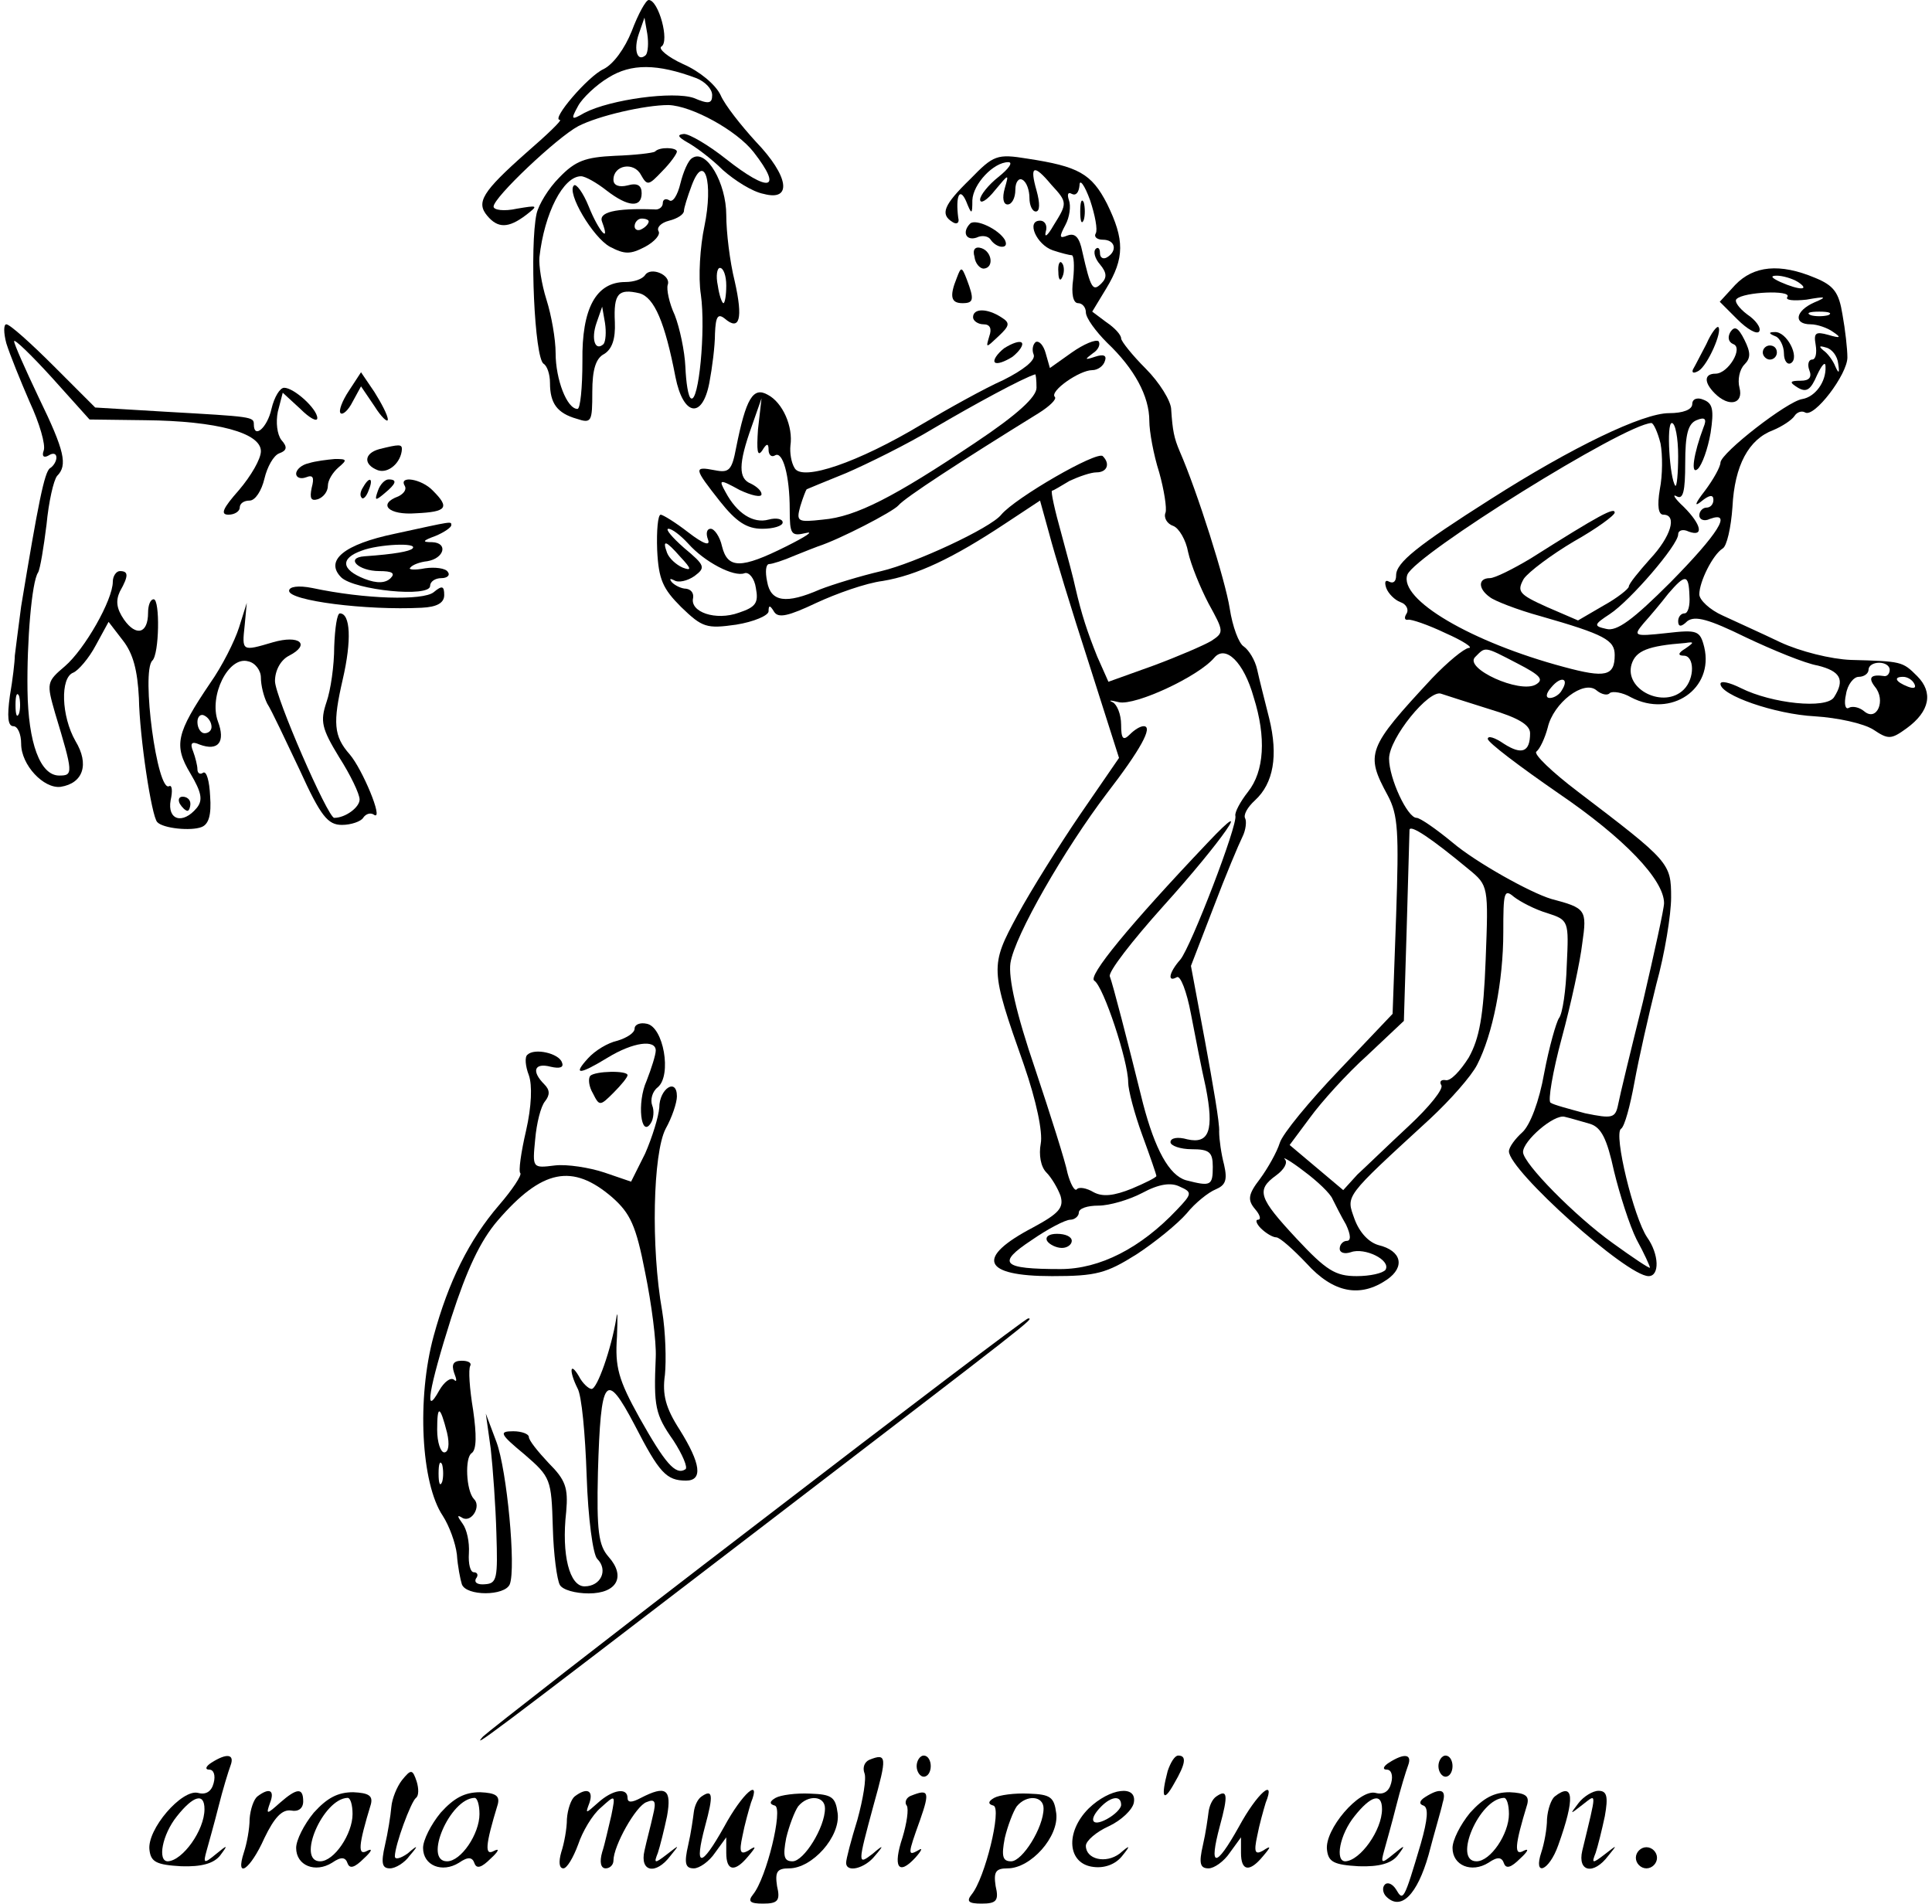 <?xml version="1.0" standalone="no"?>
<!DOCTYPE svg PUBLIC "-//W3C//DTD SVG 20010904//EN"
 "http://www.w3.org/TR/2001/REC-SVG-20010904/DTD/svg10.dtd">
<svg version="1.0" xmlns="http://www.w3.org/2000/svg"
 width="274pt" height="270pt" viewBox="0 0 274 270"
 preserveAspectRatio="xMidYMid meet">

<g transform="translate(0,270) scale(0.1,-0.1)"
fill="#000000" stroke="none">
<path d="M896 2656 c-10 -25 -26 -47 -40 -54 -22 -10 -75 -72 -62 -72 4 0 -18
-21 -48 -47 -62 -55 -71 -70 -55 -89 15 -18 30 -18 55 1 18 14 17 14 -13 9
-18 -4 -33 -2 -33 3 0 13 90 98 120 114 29 15 95 30 128 30 33 -1 97 -36 121
-67 42 -54 22 -58 -40 -9 -24 19 -51 35 -59 35 -10 -1 -9 -4 5 -12 11 -6 34
-23 50 -39 17 -15 42 -31 58 -34 41 -11 36 25 -11 74 -21 23 -44 52 -50 66 -7
15 -30 34 -53 44 -22 10 -36 22 -31 25 12 7 -4 66 -18 66 -4 0 -15 -20 -24
-44z m20 -34 c-12 -11 -18 7 -10 30 l8 23 4 -23 c2 -13 1 -26 -2 -30z m72 -33
c12 -5 22 -15 22 -24 0 -12 -5 -13 -26 -4 -29 10 -118 -2 -155 -21 -19 -11
-20 -10 -9 10 6 11 26 30 43 40 32 20 69 20 125 -1z"/>
<path d="M929 2485 c-3 -2 -28 -5 -57 -6 -42 -2 -56 -7 -79 -31 -15 -15 -29
-38 -32 -51 -10 -46 -3 -205 10 -213 5 -3 9 -15 9 -27 0 -29 10 -43 38 -51 21
-7 22 -4 22 38 0 32 5 48 17 54 11 7 16 21 15 45 -2 41 5 48 35 41 21 -6 36
-41 51 -119 11 -55 38 -60 48 -8 4 21 8 52 8 70 1 24 4 29 14 21 21 -18 26 0
14 53 -7 28 -12 70 -12 94 0 45 -28 94 -48 81 -6 -3 -13 -20 -17 -36 -4 -17
-11 -28 -16 -24 -5 3 -9 1 -9 -4 0 -6 -6 -10 -12 -9 -56 2 -80 -4 -74 -18 12
-32 -5 -13 -19 22 -8 20 -18 33 -21 30 -11 -10 27 -74 51 -87 21 -11 29 -11
50 0 13 7 22 17 19 22 -3 5 3 12 15 15 12 3 21 9 21 14 0 4 5 20 11 36 18 48
31 5 18 -58 -6 -28 -9 -72 -5 -97 7 -50 -3 -154 -14 -147 -4 2 -7 22 -8 45 -1
22 -8 55 -15 73 -8 17 -12 37 -10 43 5 14 -24 26 -32 14 -4 -6 -16 -10 -28
-10 -42 0 -62 -38 -61 -112 0 -38 -3 -68 -7 -68 -15 0 -31 42 -31 79 0 20 -6
54 -13 76 -7 22 -11 49 -10 60 7 63 34 115 59 115 6 0 22 -9 36 -20 31 -24 50
-25 50 -4 0 11 -6 15 -20 11 -12 -3 -20 0 -20 8 0 21 29 26 39 7 9 -16 11 -15
30 5 12 12 21 25 21 28 0 6 -25 7 -31 0z m-9 -99 c0 -3 -4 -8 -10 -11 -5 -3
-10 -1 -10 4 0 6 5 11 10 11 6 0 10 -2 10 -4z m110 -91 c0 -14 -2 -25 -4 -25
-2 0 -6 11 -8 25 -3 14 -1 25 3 25 5 0 9 -11 9 -25z m-174 -83 c-12 -11 -18 7
-10 30 l8 23 4 -23 c2 -13 1 -26 -2 -30z"/>
<path d="M1376 2446 c-38 -37 -43 -50 -25 -61 6 -4 10 -1 8 6 -4 31 2 44 11
24 8 -20 9 -20 9 1 1 23 30 54 51 54 7 0 1 -9 -14 -21 -14 -11 -26 -26 -26
-32 0 -7 10 -1 21 13 20 24 20 24 14 3 -4 -14 -2 -23 4 -23 6 0 11 9 11 21 0
11 5 17 10 14 6 -3 10 -15 10 -26 0 -10 4 -19 9 -19 6 0 6 12 1 30 -10 35 -4
38 21 8 23 -25 23 -26 3 -58 -8 -14 -13 -18 -11 -9 3 9 -1 16 -8 16 -20 0 -5
-34 18 -42 12 -4 24 -7 27 -7 3 0 4 -15 2 -34 -3 -21 0 -34 7 -34 6 0 11 -6
11 -13 0 -8 14 -27 30 -43 39 -37 60 -76 60 -111 0 -15 6 -48 14 -73 7 -25 11
-51 9 -57 -3 -7 2 -16 11 -19 8 -3 18 -20 21 -37 4 -18 17 -50 29 -73 22 -40
22 -41 4 -53 -10 -6 -47 -22 -82 -35 l-64 -23 -16 36 c-14 35 -22 59 -31 98
-2 10 -11 44 -20 77 -9 32 -15 59 -13 60 2 0 13 7 25 14 13 6 30 12 38 12 15
0 20 12 9 23 -8 8 -124 -59 -144 -83 -15 -19 -123 -69 -170 -80 -30 -7 -69
-19 -87 -26 -48 -21 -70 -18 -75 11 -3 14 -2 25 3 25 4 0 20 5 36 12 15 6 30
12 33 13 31 10 106 49 114 58 9 11 89 63 199 131 16 10 26 20 23 23 -8 8 35
38 53 38 8 0 16 6 18 13 3 8 -2 10 -14 6 -15 -5 -15 -4 -3 5 8 5 11 13 8 17
-4 3 -21 -4 -38 -16 l-31 -22 -6 21 c-3 11 -9 18 -14 16 -4 -3 -6 -11 -3 -18
3 -8 -15 -22 -43 -36 -27 -12 -79 -41 -116 -63 -90 -54 -169 -81 -180 -62 -5
8 -7 22 -6 32 4 27 -11 61 -32 72 -21 12 -31 -5 -45 -75 -6 -32 -10 -36 -30
-32 -31 6 -30 3 7 -44 23 -29 38 -39 60 -39 16 0 29 4 29 9 0 5 -9 7 -20 4
-22 -6 -45 9 -61 39 -10 18 -9 19 20 3 17 -8 31 -11 31 -6 0 5 -7 11 -15 15
-18 7 -18 28 1 81 l14 40 -5 -44 c-2 -30 -1 -40 6 -30 6 10 9 11 9 1 0 -7 4
-11 9 -8 11 7 21 -28 21 -77 0 -35 2 -38 23 -33 12 3 0 -5 -28 -19 -64 -32
-83 -32 -91 0 -3 14 -11 25 -16 25 -6 0 -7 -7 -4 -15 4 -10 -6 -7 -28 10 -18
14 -36 25 -39 25 -4 0 -6 -23 -5 -50 2 -42 8 -55 34 -81 30 -29 36 -31 78 -25
25 4 46 13 46 19 0 9 2 9 8 -1 6 -9 20 -6 60 13 28 13 70 28 94 31 48 8 99 32
173 81 l50 33 13 -47 c7 -27 32 -109 56 -183 l43 -135 -55 -80 c-30 -44 -70
-108 -89 -143 -39 -72 -39 -76 9 -212 18 -52 27 -96 24 -112 -3 -16 0 -33 8
-41 7 -7 16 -22 20 -33 5 -17 -2 -25 -39 -45 -82 -43 -72 -69 27 -69 63 0 77
4 120 31 26 17 58 43 71 58 12 15 31 30 41 34 14 6 17 13 12 35 -4 15 -7 36
-7 47 1 11 -9 68 -20 128 l-20 107 32 83 c17 45 36 90 41 100 5 10 6 22 4 26
-3 5 3 16 14 26 26 24 33 63 20 116 -6 24 -14 55 -17 69 -3 14 -12 28 -19 33
-7 4 -16 28 -20 54 -6 39 -46 166 -71 223 -8 19 -10 29 -12 59 0 12 -17 39
-36 58 -19 19 -35 39 -35 43 0 5 -9 15 -21 23 l-20 15 20 33 c26 43 26 69 1
120 -22 43 -41 53 -113 64 -43 7 -48 5 -81 -29z m178 -77 c-3 -5 2 -9 10 -9
18 0 21 -16 6 -25 -5 -3 -10 -1 -10 6 0 7 -3 9 -6 6 -4 -4 -1 -14 6 -22 10
-12 10 -19 2 -27 -12 -12 -15 -8 -27 45 -4 20 -10 27 -21 23 -12 -5 -12 -2 -3
15 6 11 8 27 5 35 -3 9 -1 12 4 9 6 -3 10 2 11 12 0 10 7 1 15 -21 7 -21 11
-42 8 -47z m-84 -219 c0 -13 -27 -38 -87 -78 -115 -77 -169 -105 -216 -109
-36 -4 -38 -3 -32 19 4 13 8 23 9 24 0 0 26 11 56 23 30 13 87 41 125 64 56
33 126 71 143 76 1 1 2 -8 2 -19z m-494 -221 c23 -26 65 -48 80 -42 6 2 14 -7
16 -21 4 -21 0 -27 -24 -35 -33 -12 -70 1 -65 21 1 7 -3 12 -10 13 -6 0 -15 4
-20 9 -4 5 -3 6 3 3 6 -4 19 -1 29 6 16 12 15 15 -15 40 -17 15 -27 27 -22 27
5 0 17 -9 28 -21z m-11 -19 c16 -17 16 -20 3 -15 -9 4 -19 13 -22 21 -7 19 -2
18 19 -6z m813 -199 c18 -57 15 -105 -8 -134 -11 -14 -19 -29 -18 -34 4 -12
-63 -186 -78 -204 -16 -18 -19 -33 -5 -25 5 3 14 -20 20 -52 6 -31 15 -78 21
-104 12 -61 5 -81 -26 -74 -14 4 -24 2 -24 -4 0 -5 14 -10 30 -10 25 0 30 -4
30 -25 0 -27 -3 -28 -38 -19 -24 7 -44 44 -61 109 -22 89 -43 170 -47 180 -3
6 32 51 76 100 83 92 132 163 63 90 -112 -118 -171 -190 -161 -196 13 -8 48
-114 48 -144 0 -11 9 -45 20 -75 11 -30 20 -56 20 -58 0 -2 -16 -10 -35 -18
-25 -10 -41 -12 -54 -5 -10 6 -21 8 -24 4 -3 -3 -9 8 -13 23 -3 16 -24 82 -46
148 -27 79 -38 129 -35 150 6 39 77 162 137 241 47 61 66 95 52 95 -5 0 -13
-5 -20 -12 -9 -9 -12 -6 -12 14 0 15 -6 29 -12 32 -7 3 -3 3 9 0 23 -5 112 36
135 63 16 19 42 -6 56 -56z m-109 -727 c-51 -54 -109 -84 -165 -84 -83 0 -91
8 -41 41 23 16 48 29 55 29 6 0 12 5 12 10 0 6 12 10 28 10 15 0 43 8 62 18
24 13 41 15 53 9 18 -8 18 -10 -4 -33z"/>
<path d="M1532 2400 c0 -14 2 -19 5 -12 2 6 2 18 0 25 -3 6 -5 1 -5 -13z"/>
<path d="M1485 940 c3 -5 13 -10 21 -10 8 0 14 5 14 10 0 6 -9 10 -21 10 -11
0 -17 -4 -14 -10z"/>
<path d="M1376 2383 c-12 -12 -6 -25 9 -20 8 4 17 2 20 -3 4 -6 11 -10 16 -10
6 0 7 4 4 10 -9 15 -41 30 -49 23z"/>
<path d="M1382 2336 c1 -10 8 -17 13 -17 15 1 12 24 -3 29 -9 3 -13 -2 -10
-12z"/>
<path d="M1501 2314 c0 -11 3 -14 6 -6 3 7 2 16 -1 19 -3 4 -6 -2 -5 -13z"/>
<path d="M1357 2306 c-11 -27 -8 -36 8 -36 16 0 17 5 6 34 -7 18 -8 18 -14 2z"/>
<path d="M2461 2296 l-22 -24 25 -25 c14 -14 28 -22 31 -17 3 5 -5 16 -17 24
-12 9 -19 19 -15 22 10 10 78 13 72 3 -4 -5 9 -6 27 -4 28 5 30 4 11 -4 -27
-12 -30 -31 -5 -31 9 0 24 -5 32 -11 12 -8 10 -9 -7 -4 -18 5 -21 3 -18 -14 2
-12 0 -21 -5 -21 -5 0 -7 -7 -4 -15 4 -10 0 -15 -12 -15 -16 0 -17 -2 -4 -10
12 -7 18 -3 27 18 7 15 12 20 12 12 1 -22 -15 -43 -33 -46 -21 -3 -115 -76
-116 -90 0 -6 -10 -24 -22 -40 -14 -18 -16 -24 -5 -15 11 9 17 10 17 2 0 -6
-4 -11 -10 -11 -5 0 -10 -5 -10 -11 0 -6 7 -9 15 -5 33 12 11 -22 -56 -90 -53
-53 -76 -70 -91 -66 -18 4 -18 6 5 21 29 19 97 98 97 113 0 6 7 8 15 4 22 -8
18 10 -7 35 -13 12 -17 19 -10 15 9 -5 12 7 12 47 0 41 4 56 16 61 12 5 15 2
10 -10 -14 -37 -19 -69 -8 -59 6 6 14 28 18 51 5 33 3 42 -10 47 -9 4 -16 1
-16 -6 0 -8 -13 -13 -33 -13 -37 0 -137 -48 -253 -122 -104 -66 -134 -90 -134
-108 0 -9 -4 -12 -10 -9 -5 3 -7 0 -4 -9 3 -8 12 -17 20 -20 9 -3 12 -11 9
-16 -4 -6 -3 -10 2 -9 4 1 28 -7 53 -19 25 -11 40 -21 33 -21 -7 -1 -30 -20
-52 -43 -92 -99 -95 -107 -63 -166 15 -28 16 -52 12 -171 l-5 -139 -76 -80
c-42 -44 -80 -90 -84 -103 -4 -13 -17 -36 -28 -51 -17 -22 -18 -30 -7 -43 7
-8 9 -15 4 -15 -4 0 -2 -6 4 -12 7 -7 17 -13 22 -13 5 0 24 -17 43 -37 38 -42
76 -49 114 -23 26 18 21 41 -12 49 -14 4 -27 18 -34 37 -12 34 -16 29 107 142
29 27 59 61 67 77 22 43 37 118 37 188 0 56 1 62 15 50 9 -7 30 -18 47 -23 31
-10 31 -11 28 -74 -1 -35 -6 -69 -11 -75 -4 -6 -14 -41 -21 -78 -7 -40 -20
-74 -31 -84 -10 -9 -19 -21 -19 -27 0 -27 167 -177 198 -177 16 0 15 31 -2 55
-19 28 -48 147 -37 154 5 3 13 33 19 66 6 33 20 95 31 139 12 43 21 99 21 123
0 49 -2 51 -132 150 -37 28 -64 54 -59 57 5 4 12 19 16 34 8 35 51 68 69 53 7
-6 16 -8 19 -4 4 3 18 1 30 -6 57 -30 118 12 104 71 -6 24 -10 25 -54 20 -46
-5 -47 -4 -32 14 9 10 25 29 35 42 24 28 29 28 30 -3 1 -14 -2 -25 -7 -25 -5
0 -9 -5 -9 -11 0 -8 4 -9 13 0 11 8 30 3 83 -23 38 -18 84 -37 102 -40 32 -8
39 -20 23 -45 -11 -17 -88 -9 -132 13 -16 8 -29 11 -29 6 0 -16 77 -43 134
-46 32 -2 69 -10 83 -19 21 -14 25 -14 47 2 33 24 38 51 15 74 -21 21 -22 21
-94 23 -28 1 -72 12 -100 25 -27 13 -65 30 -82 38 -18 8 -33 22 -33 30 0 18
19 56 33 65 6 3 12 30 14 59 3 59 23 96 58 109 12 5 26 14 30 20 3 5 10 8 15
5 13 -8 60 54 60 78 0 12 -3 39 -7 61 -5 31 -12 41 -39 52 -50 21 -87 17 -113
-10z m89 4 c18 -12 2 -12 -25 0 -13 6 -15 9 -5 9 8 0 22 -4 30 -9z m43 -47
c-7 -2 -19 -2 -25 0 -7 3 -2 5 12 5 14 0 19 -2 13 -5z m14 -69 c2 -13 1 -15
-4 -4 -3 8 -11 19 -17 23 -7 6 -6 7 4 4 8 -2 16 -12 17 -23z m-252 -113 c3
-16 3 -45 -1 -65 -4 -24 -2 -36 5 -36 20 0 11 -31 -19 -63 -16 -18 -30 -35
-30 -39 0 -3 -16 -16 -36 -27 l-36 -21 -44 19 c-40 18 -43 22 -33 40 7 10 39
34 71 53 32 18 58 37 58 41 0 8 -21 -3 -119 -65 -25 -15 -51 -28 -58 -28 -17
0 -17 -15 0 -27 6 -5 39 -18 72 -27 91 -26 105 -34 105 -55 0 -30 -13 -33 -72
-17 -131 35 -235 96 -222 131 12 29 307 213 346 215 3 0 9 -13 13 -29z m25
-18 c0 -25 -2 -44 -4 -42 -8 10 -13 89 -5 89 5 0 9 -21 9 -47z m10 -273 c-10
-6 -11 -10 -2 -10 15 0 16 -32 0 -48 -28 -28 -85 0 -74 36 6 19 23 26 76 30
13 2 13 1 0 -8z m-238 -21 c33 -17 38 -23 26 -30 -23 -13 -102 23 -86 39 15
15 12 16 60 -9z m528 -9 c0 -5 -3 -9 -7 -9 -20 3 -24 -2 -14 -15 16 -19 3 -50
-15 -35 -7 6 -17 8 -22 5 -5 -3 -7 6 -4 19 2 14 11 25 18 25 8 0 14 5 14 10 0
6 7 10 15 10 8 0 15 -4 15 -10z m-465 -29 c-3 -6 -11 -11 -17 -11 -6 0 -6 6 2
15 14 17 26 13 15 -4z m500 9 c3 -6 -1 -7 -9 -4 -18 7 -21 14 -7 14 6 0 13 -4
16 -10z m-602 -36 c40 -12 57 -22 57 -34 0 -27 -12 -31 -37 -15 -13 9 -23 12
-23 7 0 -5 45 -39 100 -77 94 -64 150 -123 150 -156 0 -8 -14 -71 -30 -140
-17 -68 -33 -134 -35 -145 -4 -20 -8 -21 -47 -13 -22 6 -45 12 -49 15 -4 2 3
44 16 92 13 48 26 108 29 134 7 48 5 50 -44 63 -30 9 -107 52 -140 80 -23 19
-46 35 -51 35 -13 0 -39 56 -39 84 0 29 57 99 74 92 6 -2 37 -12 69 -22z m-30
-227 c28 -23 28 -24 24 -128 -3 -81 -9 -112 -24 -139 -12 -19 -26 -34 -33 -32
-6 1 -9 -2 -6 -7 4 -5 -17 -31 -46 -58 -28 -26 -61 -58 -73 -69 l-20 -22 -38
32 -38 32 29 39 c16 22 52 62 81 88 l52 49 4 131 c2 73 4 136 4 140 1 8 31
-12 84 -56z m172 -361 c16 -5 24 -21 34 -67 8 -33 22 -77 32 -97 11 -20 19
-38 19 -40 0 -2 -24 14 -53 35 -53 38 -127 113 -127 129 0 16 44 54 59 50 9
-2 25 -7 36 -10z m-365 -107 c4 -8 12 -24 19 -36 7 -15 7 -23 1 -23 -5 0 -10
-5 -10 -11 0 -6 7 -8 16 -5 19 7 57 -11 49 -25 -4 -5 -22 -9 -41 -9 -30 0 -43
8 -85 53 -54 58 -58 69 -29 90 11 8 17 18 12 23 -4 4 9 -3 27 -17 19 -14 38
-32 41 -40z"/>
<path d="M1380 2250 c0 -5 7 -10 15 -10 9 0 12 -6 8 -17 -5 -17 -5 -17 13 0
16 15 17 19 4 27 -20 13 -40 13 -40 0z"/>
<path d="M9 2213 c5 -16 20 -53 33 -83 14 -30 23 -61 20 -69 -3 -8 0 -11 7 -7
6 4 11 3 11 -3 0 -5 -4 -12 -9 -15 -8 -5 -17 -51 -41 -196 -4 -30 -8 -62 -9
-70 0 -8 -3 -34 -7 -57 -4 -29 -3 -43 5 -43 6 0 11 -11 11 -25 0 -30 32 -64
56 -61 32 5 41 32 21 65 -20 35 -22 90 -3 97 7 3 22 20 32 39 l18 33 20 -26
c15 -19 21 -43 23 -82 1 -56 18 -168 26 -176 8 -9 48 -13 63 -7 10 4 14 17 12
44 -1 21 -5 36 -10 33 -4 -3 -8 -1 -8 5 0 5 -3 17 -6 25 -5 12 -2 15 9 10 27
-10 37 4 26 33 -13 36 15 93 43 85 10 -2 18 -13 18 -23 0 -11 4 -27 9 -37 6
-9 26 -52 46 -94 30 -66 40 -78 60 -78 13 0 27 5 30 10 4 6 11 8 16 4 13 -7
-17 65 -35 86 -23 26 -24 45 -10 106 13 56 11 94 -4 94 -4 0 -7 -21 -8 -47 0
-27 -5 -62 -11 -79 -9 -27 -7 -37 18 -78 16 -25 29 -52 29 -60 0 -11 -20 -26
-36 -26 -9 0 -84 172 -84 194 0 15 8 30 20 36 31 16 15 30 -23 19 -44 -13 -44
-13 -40 24 l3 32 -11 -35 c-6 -19 -24 -55 -41 -79 -48 -71 -52 -88 -28 -128
16 -27 18 -38 9 -49 -20 -24 -42 -17 -37 11 3 13 2 22 -2 20 -17 -10 -40 162
-24 178 10 9 11 87 2 87 -5 0 -8 -9 -8 -19 0 -30 -17 -34 -34 -10 -11 16 -12
27 -6 40 13 23 12 29 0 29 -5 0 -10 -7 -10 -15 0 -26 -40 -96 -68 -120 -26
-22 -26 -24 -14 -66 26 -86 26 -89 6 -89 -27 0 -44 46 -45 121 -1 69 6 154 15
167 3 5 8 36 12 68 3 32 10 63 15 69 15 15 11 35 -26 111 -19 40 -35 76 -35
80 0 4 24 -19 54 -52 l53 -59 79 -1 c102 -1 164 -18 164 -44 0 -11 -14 -35
-31 -55 -23 -26 -27 -35 -15 -35 9 0 16 5 16 10 0 6 6 10 14 10 8 0 17 14 21
31 4 17 13 33 21 36 11 4 12 9 3 19 -6 8 -8 25 -5 40 l7 27 25 -23 c13 -13 24
-19 24 -13 0 13 -33 43 -47 43 -6 0 -14 -13 -18 -30 -6 -27 -25 -43 -25 -22 0
11 -2 11 -125 18 l-100 6 -59 59 c-32 32 -62 59 -67 59 -4 0 -4 -12 0 -27z
m18 -525 c-3 -7 -5 -2 -5 12 0 14 2 19 5 13 2 -7 2 -19 0 -25z m273 -19 c0 -5
-4 -9 -10 -9 -5 0 -10 7 -10 16 0 8 5 12 10 9 6 -3 10 -10 10 -16z"/>
<path d="M2420 2212 c-8 -15 -16 -31 -19 -36 -2 -5 1 -6 8 -2 13 8 34 56 28
62 -2 2 -10 -8 -17 -24z"/>
<path d="M2454 2229 c-4 -7 -3 -14 4 -17 15 -5 -7 -42 -25 -42 -16 0 -17 -12
-1 -28 20 -20 41 -15 35 8 -3 11 0 26 7 33 9 9 9 17 0 35 -9 18 -14 20 -20 11z"/>
<path d="M2518 2223 c6 -2 12 -14 12 -24 0 -11 5 -17 10 -14 13 8 -6 45 -23
44 -9 0 -9 -2 1 -6z"/>
<path d="M1424 2206 c-10 -8 -16 -17 -13 -20 3 -3 14 1 25 8 10 8 16 17 13 20
-3 3 -14 -1 -25 -8z"/>
<path d="M2500 2200 c0 -5 5 -10 10 -10 6 0 10 5 10 10 0 6 -4 10 -10 10 -5 0
-10 -4 -10 -10z"/>
<path d="M495 2146 c-10 -15 -15 -29 -12 -32 3 -3 11 4 17 16 l12 22 19 -28
c10 -16 19 -24 19 -19 0 6 -9 23 -19 39 l-19 28 -17 -26z"/>
<path d="M538 2063 c-22 -6 -23 -22 -2 -30 15 -5 33 11 34 30 0 7 -4 7 -32 0z"/>
<path d="M438 2043 c-10 -2 -18 -9 -18 -15 0 -5 6 -8 14 -5 10 4 12 0 8 -15
-3 -15 -1 -19 9 -16 8 3 14 11 14 19 0 8 7 19 15 26 13 11 12 12 -5 12 -11 -1
-28 -3 -37 -6z"/>
<path d="M515 2009 c-4 -6 -5 -12 -2 -15 2 -3 7 2 10 11 7 17 1 20 -8 4z"/>
<path d="M536 2004 c-5 -14 -4 -15 9 -4 17 14 19 20 6 20 -5 0 -12 -7 -15 -16z"/>
<path d="M574 2011 c3 -5 -1 -11 -9 -15 -30 -11 -14 -27 25 -24 44 2 48 8 24
32 -16 17 -49 22 -40 7z"/>
<path d="M560 1943 c-72 -15 -100 -38 -76 -62 19 -18 126 -29 126 -12 0 6 7
11 16 11 8 0 13 4 9 9 -3 5 -18 7 -32 5 -15 -3 -25 -2 -21 1 3 4 14 8 24 9 24
4 30 26 7 27 -15 0 -14 2 5 9 12 5 22 12 22 15 0 6 3 6 -80 -12z m25 -21 c-4
-4 -25 -8 -68 -11 -28 -2 -9 -21 21 -21 18 0 23 -3 16 -10 -7 -7 -19 -8 -37
-1 -33 13 -35 29 -4 40 23 9 81 12 72 3z"/>
<path d="M410 1862 c0 -14 109 -28 188 -24 22 1 32 7 32 18 0 13 -3 14 -15 4
-15 -12 -97 -10 -172 6 -20 4 -33 2 -33 -4z"/>
<path d="M255 1560 c3 -5 8 -10 11 -10 2 0 4 5 4 10 0 6 -5 10 -11 10 -5 0 -7
-4 -4 -10z"/>
<path d="M900 1241 c0 -6 -11 -13 -24 -17 -14 -3 -32 -14 -42 -25 -22 -24 -13
-24 28 1 36 22 68 26 68 10 0 -6 -6 -25 -13 -43 -14 -31 -8 -82 6 -60 4 6 5
18 2 25 -3 8 0 20 8 26 20 17 8 86 -16 90 -9 2 -17 -1 -17 -7z"/>
<path d="M748 1204 c-4 -3 -3 -16 2 -29 5 -14 4 -44 -4 -79 -7 -30 -11 -58 -8
-60 2 -3 -11 -23 -30 -45 -43 -50 -72 -109 -93 -186 -24 -88 -18 -209 13 -255
9 -14 18 -38 20 -55 1 -16 5 -36 7 -42 6 -17 61 -17 68 0 9 23 -4 162 -19 202
l-15 40 7 -50 c3 -27 7 -82 8 -120 2 -63 1 -71 -16 -72 -10 -1 -16 2 -13 8 4
5 2 9 -3 9 -5 0 -8 12 -7 27 1 16 -3 34 -9 42 -8 11 -8 13 0 8 13 -7 27 17 16
27 -11 12 -13 59 -3 65 7 5 7 26 2 61 -5 30 -7 58 -4 63 2 4 -3 7 -12 7 -12 0
-15 -5 -11 -17 4 -10 4 -14 0 -10 -5 4 -14 -3 -21 -15 -22 -40 -15 2 17 103
22 68 41 109 66 138 63 73 106 81 162 33 26 -23 34 -40 47 -107 9 -44 16 -98
15 -120 -3 -70 -1 -81 25 -118 13 -20 21 -39 17 -41 -14 -9 -29 9 -65 73 -30
54 -35 72 -32 115 1 28 1 40 -1 26 -7 -43 -27 -100 -35 -100 -4 0 -13 8 -18
18 -13 22 -14 7 -2 -17 6 -10 11 -65 13 -124 2 -61 9 -112 15 -118 16 -16 5
-39 -18 -39 -21 0 -33 44 -26 106 3 34 -1 45 -25 69 -15 16 -28 32 -28 37 0 4
-10 8 -22 8 -21 0 -19 -4 16 -33 37 -32 38 -35 40 -103 1 -39 6 -75 10 -82 4
-7 22 -12 41 -12 40 0 53 24 28 52 -14 16 -17 36 -15 120 4 136 11 145 52 67
35 -68 45 -79 73 -79 24 0 21 24 -9 72 -20 31 -25 50 -21 78 2 20 1 61 -4 91
-16 90 -13 223 5 258 9 16 16 37 16 46 0 27 -25 11 -25 -16 -1 -13 -10 -42
-20 -65 l-20 -40 -38 13 c-21 7 -53 12 -70 10 -32 -4 -32 -4 -28 37 2 23 8 47
14 54 7 9 7 16 -1 24 -19 19 -14 31 9 25 13 -3 19 -1 16 6 -4 13 -39 21 -49
11z m-114 -536 c4 -17 2 -28 -4 -28 -5 0 -10 14 -10 32 0 36 4 35 14 -4z m-7
-70 c-3 -7 -5 -2 -5 12 0 14 2 19 5 13 2 -7 2 -19 0 -25z"/>
<path d="M837 1174 c-3 -4 -2 -15 4 -25 9 -18 10 -18 29 1 11 11 20 22 20 25
0 7 -46 6 -53 -1z"/>
<path d="M1074 539 c-209 -160 -383 -296 -389 -302 -16 -18 -4 -9 390 293 394
302 392 300 383 300 -3 0 -176 -131 -384 -291z"/>
<path d="M300 200 c-8 -5 -10 -10 -3 -10 6 0 9 -8 6 -19 -3 -12 -11 -17 -22
-14 -23 6 -73 -52 -69 -81 2 -17 10 -21 45 -23 29 -1 46 4 55 15 12 16 11 16
-6 2 -17 -14 -18 -13 -13 5 3 11 11 39 17 63 6 24 14 50 17 58 6 16 -5 18 -27
4z m-10 -66 c0 -30 -31 -73 -52 -74 -15 0 -8 38 13 64 23 29 39 34 39 10z"/>
<path d="M1233 204 c-7 -3 -10 -11 -7 -19 3 -7 -2 -37 -10 -66 -9 -29 -16 -56
-16 -61 0 -15 27 -8 41 10 13 15 12 16 -3 3 -22 -17 -22 -16 1 69 19 68 19 74
-6 64z"/>
<path d="M1300 195 c0 -8 5 -15 10 -15 6 0 10 7 10 15 0 8 -4 15 -10 15 -5 0
-10 -7 -10 -15z"/>
<path d="M1656 188 c-10 -38 -6 -45 9 -18 17 29 18 40 6 40 -5 0 -11 -10 -15
-22z"/>
<path d="M1970 200 c-8 -5 -10 -10 -3 -10 6 0 9 -8 6 -19 -3 -12 -11 -17 -22
-14 -23 6 -73 -52 -69 -81 2 -17 10 -21 45 -23 29 -1 46 4 55 15 12 16 11 16
-6 2 -17 -14 -18 -13 -13 5 3 11 11 39 17 63 6 24 14 50 17 58 6 16 -5 18 -27
4z m-10 -66 c0 -30 -31 -73 -52 -74 -15 0 -8 38 13 64 23 29 39 34 39 10z"/>
<path d="M2040 195 c0 -8 5 -15 10 -15 6 0 10 7 10 15 0 8 -4 15 -10 15 -5 0
-10 -7 -10 -15z"/>
<path d="M570 175 c-7 -9 -14 -26 -15 -38 -1 -12 -5 -37 -9 -54 -6 -26 -4 -33
7 -33 8 0 21 8 28 18 13 15 12 16 -3 3 -10 -7 -18 -9 -18 -4 0 16 23 78 30 83
4 3 4 13 1 23 -6 18 -8 18 -21 2z"/>
<path d="M365 152 c-5 -4 -10 -18 -11 -32 0 -14 -4 -35 -8 -47 -13 -40 9 -25
29 20 14 29 25 41 38 39 10 -2 17 3 17 13 0 20 -9 19 -33 -2 -19 -17 -20 -17
-14 0 7 18 -1 22 -18 9z"/>
<path d="M445 129 c-14 -17 -25 -39 -25 -50 0 -25 27 -36 51 -21 13 9 19 8 22
-1 3 -8 10 -6 23 7 11 10 13 15 5 11 -14 -8 -13 7 5 66 3 12 -3 16 -25 17 -22
0 -37 -8 -56 -29z m55 -2 c0 -28 -26 -67 -46 -67 -34 0 4 89 39 90 4 0 7 -10
7 -23z"/>
<path d="M625 129 c-14 -17 -25 -39 -25 -50 0 -25 27 -36 51 -21 13 9 19 8 22
-1 3 -8 10 -6 23 7 11 10 13 15 5 11 -14 -8 -13 7 5 66 3 12 -3 16 -25 17 -22
0 -37 -8 -56 -29z m55 -2 c0 -28 -26 -67 -46 -67 -34 0 4 89 39 90 4 0 7 -10
7 -23z"/>
<path d="M815 152 c-5 -4 -10 -18 -11 -32 0 -14 -4 -35 -8 -47 -4 -14 -3 -23
3 -23 5 0 14 15 21 34 6 18 20 42 32 52 21 19 21 19 15 -11 -4 -16 -9 -40 -13
-52 -4 -14 -2 -23 5 -23 6 0 11 5 11 11 0 21 32 78 47 83 12 5 14 1 9 -19 -3
-14 -9 -36 -12 -50 -7 -30 16 -35 37 -7 13 16 13 16 -5 2 -18 -14 -19 -13 -13
2 3 9 9 33 13 52 7 39 -2 44 -37 26 -13 -7 -19 -7 -19 0 0 15 -21 12 -42 -7
-18 -16 -18 -16 -12 0 6 18 -4 22 -21 9z"/>
<path d="M995 152 c-6 -4 -10 -14 -11 -22 -1 -8 -4 -30 -8 -47 -6 -26 -4 -33
8 -33 8 0 22 10 30 22 l16 22 0 -22 c0 -26 12 -28 31 -5 12 14 12 16 0 8 -11
-6 -13 -2 -8 21 3 16 9 37 12 47 15 37 -12 14 -38 -34 -33 -59 -43 -59 -27 1
12 44 11 53 -5 42z"/>
<path d="M1100 150 c-9 -5 -9 -9 -1 -11 12 -4 -12 -103 -31 -126 -8 -10 -4
-13 14 -13 21 0 25 4 20 25 -3 20 0 25 17 25 33 0 73 45 69 78 -3 23 -8 27
-39 28 -20 1 -42 -2 -49 -6z m70 -15 c0 -27 -30 -75 -46 -75 -12 0 -14 7 -9
33 4 17 12 38 17 45 14 17 38 15 38 -3z"/>
<path d="M1292 153 c-6 -2 -10 -9 -6 -14 3 -5 0 -25 -6 -45 -14 -42 -6 -55 18
-29 9 10 11 15 5 11 -16 -9 -16 -7 2 43 14 40 12 44 -13 34z"/>
<path d="M1410 150 c-9 -5 -9 -9 -1 -11 12 -4 -12 -103 -31 -126 -8 -10 -4
-13 14 -13 21 0 25 4 20 25 -3 20 0 25 17 25 33 0 73 45 69 78 -3 23 -8 27
-39 28 -20 1 -42 -2 -49 -6z m70 -15 c0 -27 -30 -75 -46 -75 -12 0 -14 7 -9
33 4 17 12 38 17 45 14 17 38 15 38 -3z"/>
<path d="M1544 135 c-34 -34 -30 -79 7 -83 16 -2 31 4 40 15 13 16 12 17 -3 4
-20 -15 -48 -8 -48 11 0 7 15 20 33 28 17 8 33 23 35 33 5 26 -34 21 -64 -8z
m46 5 c0 -5 -9 -14 -20 -20 -22 -12 -27 -1 -8 18 14 14 28 16 28 2z"/>
<path d="M1725 152 c-6 -4 -10 -14 -11 -22 -1 -8 -4 -30 -8 -47 -6 -26 -4 -33
8 -33 8 0 22 10 30 22 l16 22 0 -22 c0 -26 12 -28 31 -5 12 14 12 16 0 8 -11
-6 -13 -2 -8 21 3 16 9 37 12 47 15 37 -12 14 -38 -34 -33 -59 -43 -59 -27 1
12 44 11 53 -5 42z"/>
<path d="M2021 151 c-8 -5 -9 -10 -2 -12 7 -3 6 -19 -4 -54 -24 -81 -25 -82
-35 -65 -5 8 -12 11 -16 7 -4 -4 -3 -12 2 -17 21 -21 44 3 60 59 8 31 18 64
20 74 6 19 -3 22 -25 8z"/>
<path d="M2085 129 c-14 -17 -25 -39 -25 -50 0 -25 27 -36 51 -21 13 9 19 8
22 -1 3 -8 10 -6 23 7 11 10 13 15 5 11 -14 -8 -13 7 5 66 3 12 -3 16 -25 17
-22 0 -37 -8 -56 -29z m55 -2 c0 -28 -26 -67 -46 -67 -34 0 4 89 39 90 4 0 7
-10 7 -23z"/>
<path d="M2205 152 c-5 -4 -10 -18 -11 -32 0 -14 -4 -35 -8 -47 -12 -36 11
-27 24 10 24 67 22 90 -5 69z"/>
<path d="M2239 143 c-13 -17 -13 -17 5 -3 21 16 21 22 0 -65 -7 -30 16 -35 37
-7 13 16 13 16 -5 2 -18 -14 -19 -13 -13 2 3 9 9 33 13 52 5 28 3 36 -9 36 -8
0 -21 -8 -28 -17z"/>
<path d="M2320 65 c0 -8 7 -15 15 -15 8 0 15 7 15 15 0 8 -7 15 -15 15 -8 0
-15 -7 -15 -15z"/>
</g>
</svg>
